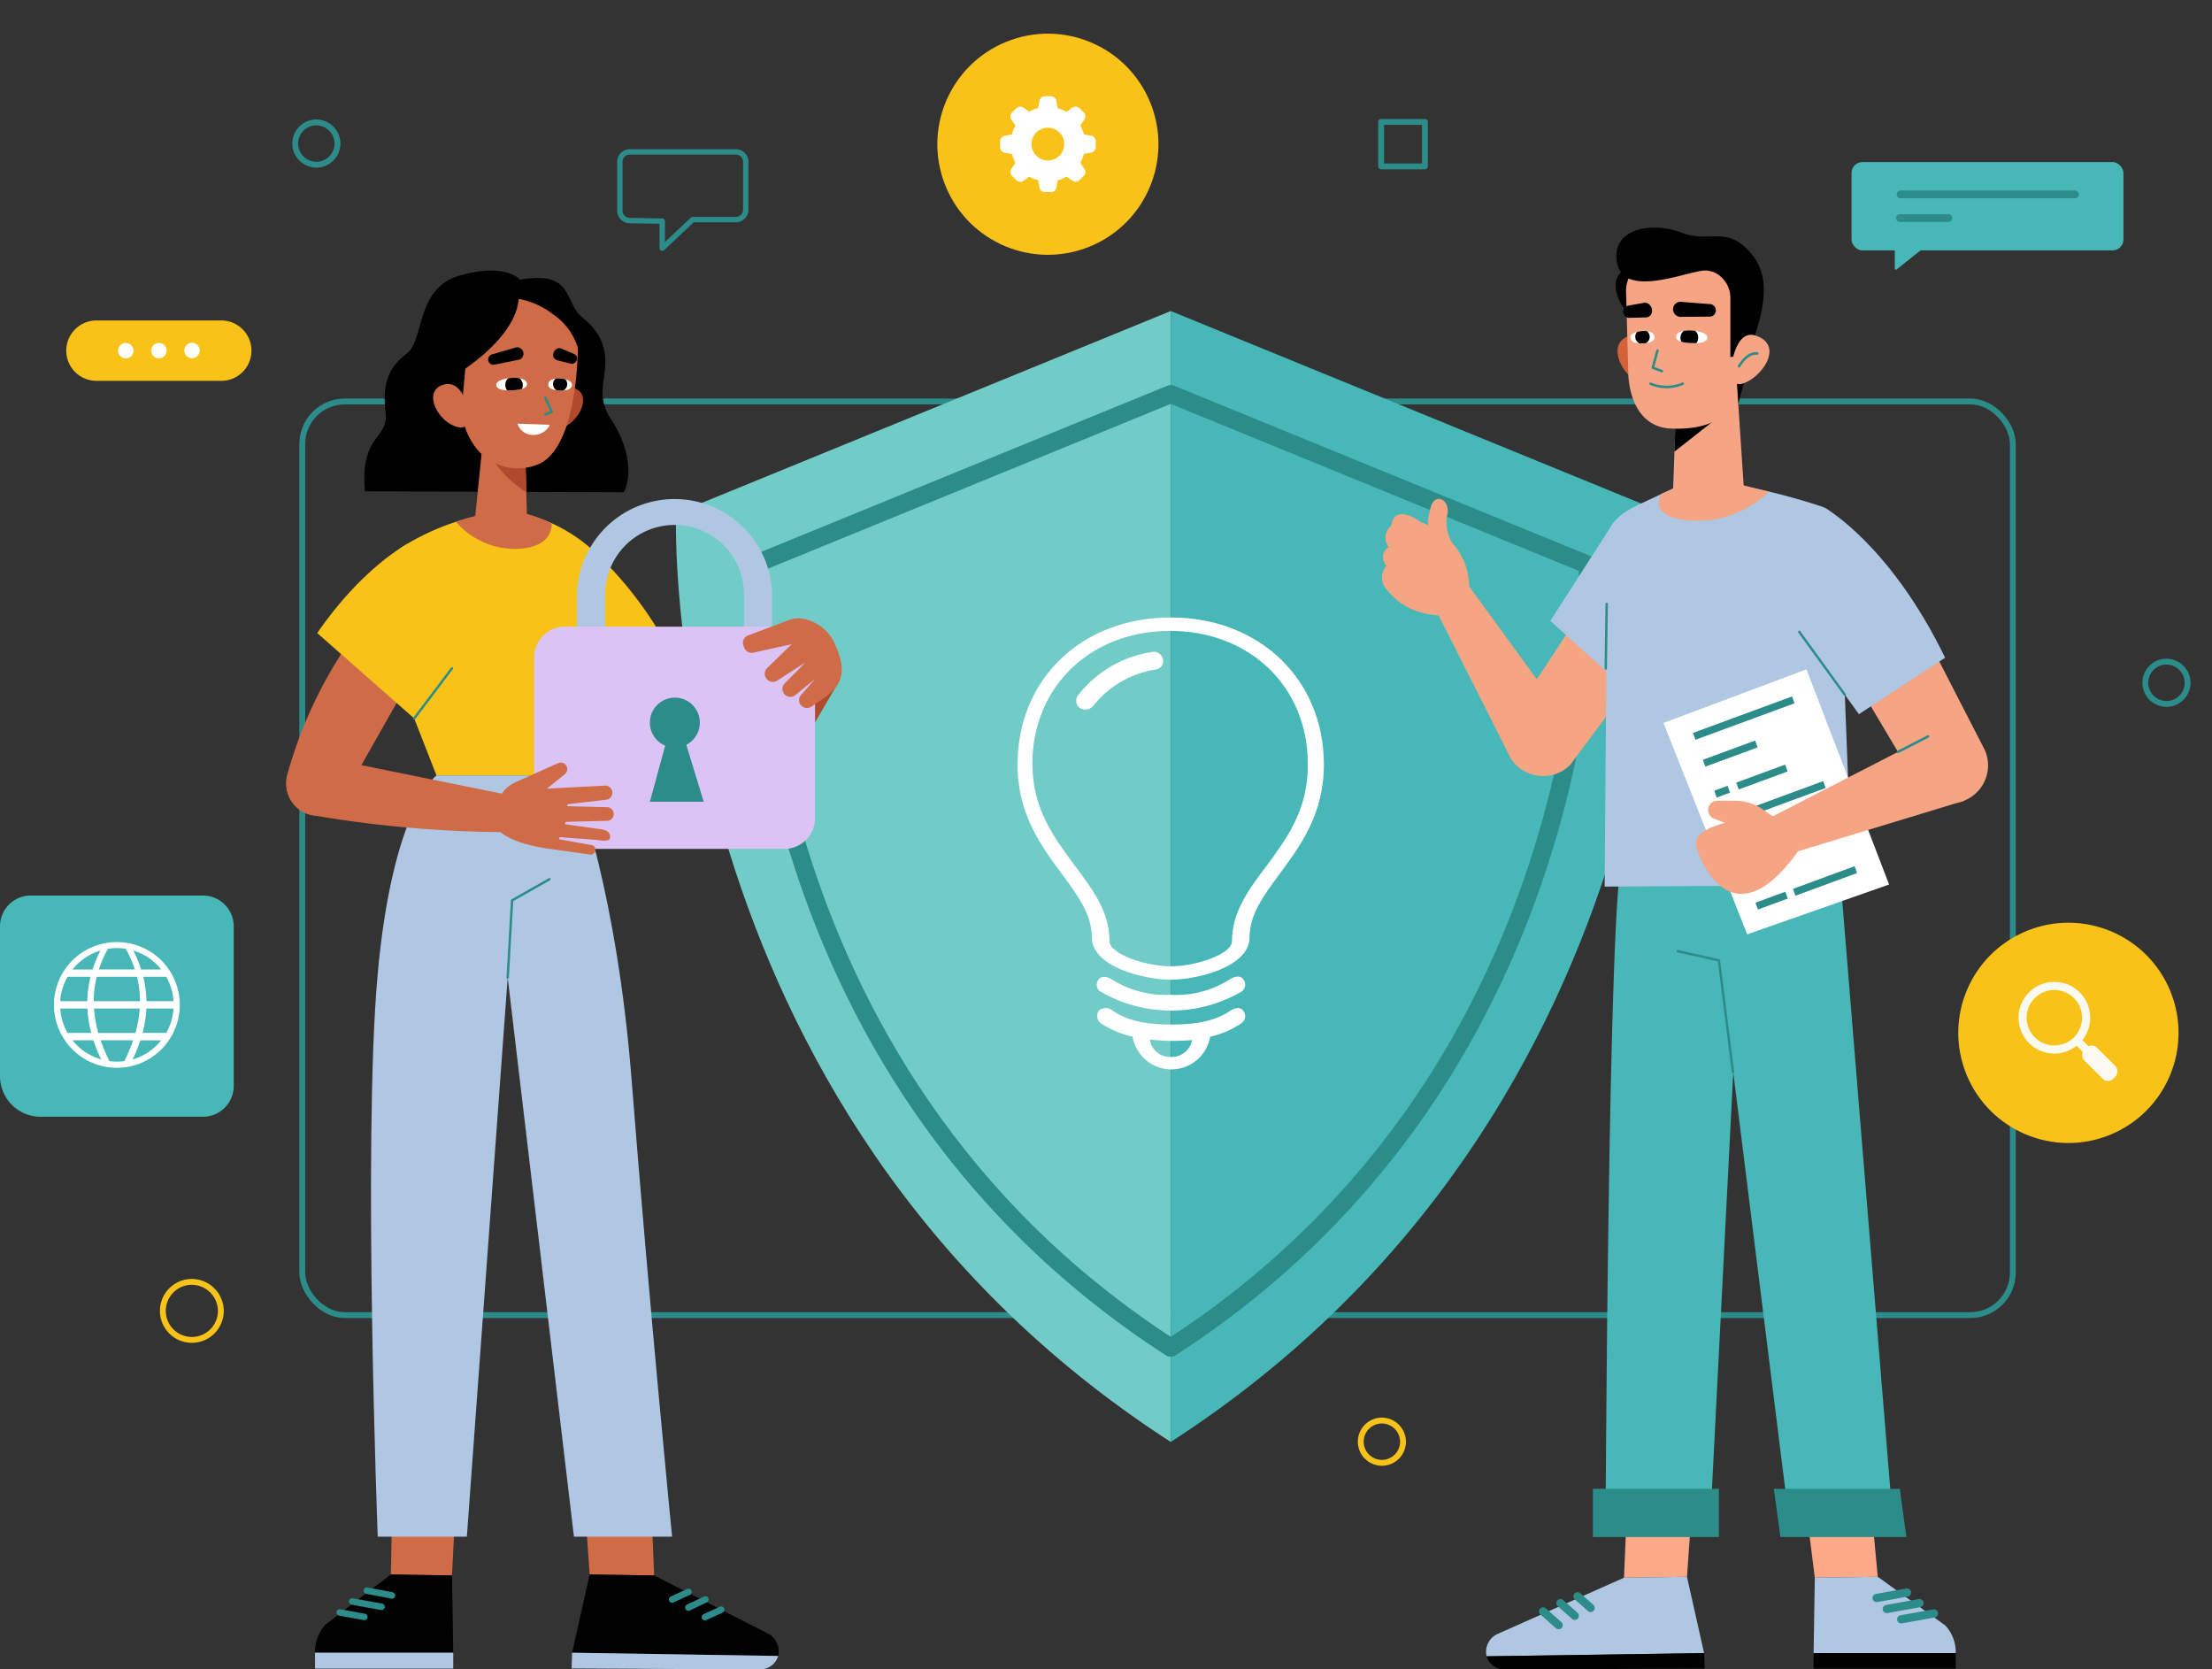 <svg xmlns="http://www.w3.org/2000/svg" xmlns:xlink="http://www.w3.org/1999/xlink" width="287.8" height="217.172" viewBox="0 0 287.8 217.172">
  <rect x="0" y="0" width="287.8" height="217.172" fill="#333333" stroke="none"/>
  <defs>
    <clipPath id="clip-path">
      <path id="Path_6259" data-name="Path 6259" d="M349.449,193.787s-1.86-.139-1.977.768,2.086.874,2.086.874,1.908.173,1.984-.678S349.449,193.787,349.449,193.787Z" transform="translate(-347.468 -193.779)" fill="#fff"/>
    </clipPath>
    <clipPath id="clip-path-2">
      <path id="Path_6262" data-name="Path 6262" d="M341.393,193.882s1.436-.111,1.537.754-1.593.854-1.593.854-1.482.1-1.55-.716S341.393,193.882,341.393,193.882Z" transform="translate(-339.784 -193.877)" fill="#fff"/>
    </clipPath>
    <clipPath id="clip-path-3">
      <path id="Path_6318" data-name="Path 6318" d="M151.169,201.754s1.83-.138,1.945.755-2.052.86-2.052.86-1.878.17-1.952-.667S151.169,201.754,151.169,201.754Z" transform="translate(-149.108 -201.746)" fill="#fff"/>
    </clipPath>
    <clipPath id="clip-path-4">
      <path id="Path_6321" data-name="Path 6321" d="M159.362,201.847s-1.413-.109-1.512.742,1.568.84,1.568.84,1.458.1,1.525-.7S159.362,201.847,159.362,201.847Z" transform="translate(-157.846 -201.842)" fill="#fff"/>
    </clipPath>
  </defs>
  <g id="Group_2428" data-name="Group 2428" transform="translate(-65.682 -138.242)">
    <g id="Group_2329" data-name="Group 2329" transform="translate(86.87 154.101)">
      <rect id="Rectangle_890" data-name="Rectangle 890" width="222.559" height="118.856" rx="5.534" transform="translate(18.14 36.364)" fill="none" stroke="#2c8c89" stroke-linecap="round" stroke-linejoin="round" stroke-width="0.763"/>
      <g id="Group_2328" data-name="Group 2328" transform="translate(0 0)">
        <path id="Path_6222" data-name="Path 6222" d="M171.173,163.778h13.818a1.29,1.29,0,0,1,1.281,1.3v6.209a1.29,1.29,0,0,1-1.281,1.3H179.36l-3.953,3.719v-3.527l-4.26-.07a1.29,1.29,0,0,1-1.255-1.3v-6.331A1.291,1.291,0,0,1,171.173,163.778Z" transform="translate(-110.431 -159.875)" fill="none" stroke="#2c8c89" stroke-linecap="round" stroke-linejoin="round" stroke-width="0.699"/>
        <path id="Path_6223" data-name="Path 6223" d="M100.606,357.54a3.773,3.773,0,1,1-3.773-3.825A3.8,3.8,0,0,1,100.606,357.54Z" transform="translate(-93.06 -202.818)" fill="none" stroke="#f8c218" stroke-linecap="round" stroke-linejoin="round" stroke-width="0.763"/>
        <path id="Path_6224" data-name="Path 6224" d="M431.854,252.246a2.749,2.749,0,1,1-2.748-2.788A2.768,2.768,0,0,1,431.854,252.246Z" transform="translate(-168.416 -179.246)" fill="none" stroke="#2c8c89" stroke-linecap="round" stroke-linejoin="round" stroke-width="0.763"/>
        <path id="Path_6225" data-name="Path 6225" d="M299.951,379.812a2.749,2.749,0,1,1-2.749-2.787A2.769,2.769,0,0,1,299.951,379.812Z" transform="translate(-138.594 -208.088)" fill="none" stroke="#f8c218" stroke-linecap="round" stroke-linejoin="round" stroke-width="0.763"/>
        <path id="Path_6226" data-name="Path 6226" d="M120.812,161.607a2.749,2.749,0,1,1-2.748-2.787A2.768,2.768,0,0,1,120.812,161.607Z" transform="translate(-98.092 -158.754)" fill="none" stroke="#2c8c89" stroke-linecap="round" stroke-linejoin="round" stroke-width="0.763"/>
        <rect id="Rectangle_891" data-name="Rectangle 891" width="5.706" height="5.787" transform="translate(158.504)" fill="none" stroke="#2c8c89" stroke-linecap="round" stroke-linejoin="round" stroke-width="0.763"/>
      </g>
    </g>
    <g id="Group_2332" data-name="Group 2332" transform="translate(153.619 178.702)">
      <path id="Path_6227" data-name="Path 6227" d="M243.7,190.522l-64.367,26.331S176.4,294.177,243.7,337.645Z" transform="translate(-179.31 -190.522)" fill="#71ccc7"/>
      <path id="Path_6228" data-name="Path 6228" d="M262.505,190.522l64.367,26.331s2.925,77.323-64.367,120.791Z" transform="translate(-198.12 -190.522)" fill="#47b7b7"/>
      <path id="Path_6229" data-name="Path 6229" d="M300.916,226.69l-54.271-22.2-54.271,22.2s-2.466,65.195,54.271,101.845C303.383,291.885,300.916,226.69,300.916,226.69Z" transform="translate(-182.26 -193.68)" fill="none" stroke="#2c8c89" stroke-linecap="round" stroke-linejoin="round" stroke-width="2.356"/>
      <g id="Group_2331" data-name="Group 2331" transform="translate(44.454 39.865)">
        <g id="Group_2330" data-name="Group 2330">
          <path id="Path_6230" data-name="Path 6230" d="M256.682,242.033c-11.605,0-19.931,8.037-19.931,19.148,0,6.461,3.112,10.637,5.8,14.262,2.1,2.836,3.869,5.28,3.869,8.195,0,3.861,6.812,5.516,10.26,5.516s10.26-1.655,10.26-5.516c0-2.994,1.85-5.437,3.869-8.195,2.691-3.625,5.8-7.8,5.8-14.262C276.613,250.149,268.288,242.033,256.682,242.033Zm12.466,32.319c-2.337,3.082-4.5,6-4.5,9.813,0,1.622-4.587,3.244-7.963,3.244s-7.963-1.622-7.963-3.244c0-3.811-2.164-6.731-4.5-9.813-2.682-3.65-5.539-7.38-5.539-13.3,0-9.975,7.53-17.274,17.916-17.274s17.917,7.3,17.917,17.274C274.6,266.972,271.831,270.7,269.148,274.352Z" transform="translate(-236.751 -242.033)" fill="#fff"/>
          <path id="Path_6231" data-name="Path 6231" d="M250.608,304.379a18.264,18.264,0,0,0,18.249,0,1.105,1.105,0,0,0,.252-1.655c-.42-.552-1.219-.316-1.808.078a13.025,13.025,0,0,1-7.569,1.97,13.309,13.309,0,0,1-7.652-1.97c-.589-.394-1.3-.551-1.724-.078A1.052,1.052,0,0,0,250.608,304.379Z" transform="translate(-239.759 -255.681)" fill="#fff"/>
          <path id="Path_6232" data-name="Path 6232" d="M267.373,308.1c-2.271,1.5-5.129,1.734-7.569,1.734-3.531,0-5.8-.552-7.652-1.812a1.374,1.374,0,0,0-1.778,0,1.171,1.171,0,0,0,.252,1.655,12.4,12.4,0,0,0,4.121,1.734,5.119,5.119,0,0,0,10.092,0,11.325,11.325,0,0,0,4.036-1.734,1.105,1.105,0,0,0,.252-1.655C268.706,307.466,267.878,307.7,267.373,308.1Zm-7.665,5.945a2.641,2.641,0,0,1-2.722-2.262c.757.079,1.965.178,2.722.178s1.949-.03,2.79-.108A2.709,2.709,0,0,1,259.708,314.042Z" transform="translate(-239.777 -256.878)" fill="#fff"/>
          <path id="Path_6233" data-name="Path 6233" d="M256.475,247.833a14.992,14.992,0,0,0-9.587,5.6,1.16,1.16,0,0,0,.168,1.655,1.422,1.422,0,0,0,.757.236,1.345,1.345,0,0,0,1.009-.473,12.875,12.875,0,0,1,8.073-4.728,1.122,1.122,0,0,0,1.009-1.34A1.2,1.2,0,0,0,256.475,247.833Z" transform="translate(-238.982 -243.342)" fill="#fff"/>
        </g>
      </g>
    </g>
    <g id="Group_2335" data-name="Group 2335" transform="translate(74.303 179.93)">
      <g id="Group_2333" data-name="Group 2333" transform="translate(0)">
        <path id="Path_6234" data-name="Path 6234" d="M96.991,199.962H80.747a3.926,3.926,0,0,1-3.926-3.926h0a3.926,3.926,0,0,1,3.926-3.927H96.991a3.926,3.926,0,0,1,3.926,3.927h0A3.926,3.926,0,0,1,96.991,199.962Z" transform="translate(-76.821 -192.109)" fill="#f8c218"/>
      </g>
      <g id="Group_2334" data-name="Group 2334" transform="translate(6.735 2.908)">
        <path id="Path_6235" data-name="Path 6235" d="M87.532,196.9a1,1,0,1,1-1.008-1A1,1,0,0,1,87.532,196.9Z" transform="translate(-85.523 -195.875)" fill="#fff"/>
        <path id="Path_6236" data-name="Path 6236" d="M93.1,196.886a1,1,0,1,1-1.008-1A1,1,0,0,1,93.1,196.886Z" transform="translate(-86.782 -195.871)" fill="#fff"/>
        <path id="Path_6237" data-name="Path 6237" d="M98.668,196.868a1,1,0,1,1-1.008-1A1,1,0,0,1,98.668,196.868Z" transform="translate(-88.041 -195.867)" fill="#fff"/>
      </g>
    </g>
    <g id="Group_2338" data-name="Group 2338" transform="translate(306.582 159.326)">
      <g id="Group_2337" data-name="Group 2337">
        <rect id="Rectangle_892" data-name="Rectangle 892" width="35.376" height="11.49" rx="1.413" transform="translate(35.376 11.49) rotate(180)" fill="#47b7b7"/>
        <g id="Group_2336" data-name="Group 2336" transform="translate(6.303 4.204)">
          <line id="Line_45" data-name="Line 45" x1="22.691" transform="translate(0.078)" fill="none" stroke="#2c8c89" stroke-linecap="round" stroke-linejoin="round" stroke-width="1.009"/>
          <line id="Line_46" data-name="Line 46" x1="6.309" transform="translate(0 3.081)" fill="none" stroke="#2c8c89" stroke-linecap="round" stroke-linejoin="round" stroke-width="1.009"/>
        </g>
      </g>
      <path id="Path_6238" data-name="Path 6238" d="M384.236,178.2v4.018a.141.141,0,0,0,.229.111l5.192-4.129Z" transform="translate(-378.605 -168.36)" fill="#47b7b7"/>
    </g>
    <g id="Group_2346" data-name="Group 2346" transform="translate(65.682 254.74)">
      <g id="Group_2344" data-name="Group 2344">
        <g id="Group_2343" data-name="Group 2343">
          <g id="Group_2342" data-name="Group 2342">
            <g id="Group_2341" data-name="Group 2341">
              <g id="Group_2340" data-name="Group 2340">
                <g id="Group_2339" data-name="Group 2339">
                  <path id="Rectangle_893" data-name="Rectangle 893" d="M4,0H26.41a4,4,0,0,1,4,4V24.777a4,4,0,0,1-4,4H5.279A5.279,5.279,0,0,1,0,23.5V4A4,4,0,0,1,4,0Z" fill="#47b7b7"/>
                </g>
              </g>
            </g>
          </g>
        </g>
      </g>
      <g id="Group_2345" data-name="Group 2345" transform="translate(7.033 6.053)">
        <path id="Path_6239" data-name="Path 6239" d="M77.154,298.98a8.186,8.186,0,1,0,11.577,0A8.218,8.218,0,0,0,77.154,298.98Zm11.558,1.179H86.1a16.585,16.585,0,0,0-1.015-2.459A7.394,7.394,0,0,1,88.713,300.159Zm-8.775,4.131a13.211,13.211,0,0,1,.388-3.174h5.236a13.25,13.25,0,0,1,.388,3.174Zm5.979.957a15.6,15.6,0,0,1-.562,3.174H80.532a15.552,15.552,0,0,1-.563-3.174Zm-2.973-7.864a7.5,7.5,0,0,1,1.156.09,15.066,15.066,0,0,1,1.187,2.685H80.6a15.006,15.006,0,0,1,1.186-2.685A7.5,7.5,0,0,1,82.943,297.384ZM80.8,297.7a16.58,16.58,0,0,0-1.014,2.459H77.174A7.4,7.4,0,0,1,80.8,297.7Zm-4.274,3.416h2.988a14.268,14.268,0,0,0-.419,3.174H75.573A7.348,7.348,0,0,1,76.523,301.116Zm0,7.3a7.334,7.334,0,0,1-.95-3.174h3.534a15.4,15.4,0,0,0,.5,3.174Zm.651.957h2.714a19.846,19.846,0,0,0,1.009,2.488A7.389,7.389,0,0,1,77.174,309.379Zm5.769,2.775a7.388,7.388,0,0,1-.967-.063,22.049,22.049,0,0,1-1.145-2.713h4.225a22.162,22.162,0,0,1-1.145,2.713A7.389,7.389,0,0,1,82.943,312.154Zm2.045-.287A19.73,19.73,0,0,0,86,309.379h2.715A7.394,7.394,0,0,1,84.989,311.867Zm4.374-3.445H86.28a15.347,15.347,0,0,0,.5-3.174h3.534A7.338,7.338,0,0,1,89.363,308.421Zm.95-4.131H86.793a14.224,14.224,0,0,0-.419-3.174h2.988A7.338,7.338,0,0,1,90.312,304.29Z" transform="translate(-74.77 -296.596)" fill="#fff"/>
      </g>
    </g>
    <g id="Group_2347" data-name="Group 2347" transform="translate(316.117 253.921)">
      <circle id="Ellipse_185" data-name="Ellipse 185" cx="14.327" cy="14.327" r="14.327" transform="translate(0 10.843) rotate(-22.235)" fill="#f8c218"/>
    </g>
    <g id="Group_2348" data-name="Group 2348" transform="translate(328.311 265.975)">
      <path id="Path_6240" data-name="Path 6240" d="M409.7,312.614a4.662,4.662,0,1,1,4.661-4.662A4.667,4.667,0,0,1,409.7,312.614Zm0-8.267a3.605,3.605,0,1,0,3.6,3.6A3.61,3.61,0,0,0,409.7,304.347Z" transform="translate(-405.037 -303.291)" fill="#fafaf0"/>
      <rect id="Rectangle_894" data-name="Rectangle 894" width="1.056" height="1.946" transform="translate(7.206 7.963) rotate(-44.998)" fill="#fafaf0"/>
      <rect id="Rectangle_895" data-name="Rectangle 895" width="5.331" height="2.336" rx="0.956" transform="translate(11.631 13.293) rotate(-135)" fill="#fafaf0"/>
    </g>
    <g id="Group_2350" data-name="Group 2350" transform="translate(183.27 138.242)">
      <g id="Group_2349" data-name="Group 2349">
        <circle id="Ellipse_186" data-name="Ellipse 186" cx="14.38" cy="14.38" r="14.38" transform="matrix(0.926, -0.378, 0.378, 0.926, 0, 10.883)" fill="#f8c218"/>
      </g>
      <path id="Path_6241" data-name="Path 6241" d="M245.66,159.549l-.933-.163a4.856,4.856,0,0,0-.481-1.162l.543-.775a.716.716,0,0,0-.08-.918l-.558-.558a.716.716,0,0,0-.918-.066l-.775.543a4.851,4.851,0,0,0-1.161-.481l-.161-.953a.715.715,0,0,0-.692-.594h-.8a.716.716,0,0,0-.707.594l-.163.929a4.822,4.822,0,0,0-1.161.481l-.772-.52a.715.715,0,0,0-.917.081l-.559.558a.715.715,0,0,0-.08.918l.543.775a4.827,4.827,0,0,0-.481,1.162l-.929.163a.715.715,0,0,0-.594.707v.79a.716.716,0,0,0,.594.707l.929.163a4.822,4.822,0,0,0,.481,1.161l-.543.775a.714.714,0,0,0,.08.917l.559.559a.714.714,0,0,0,.917.08l.775-.543a4.821,4.821,0,0,0,1.161.481l.163.929a.715.715,0,0,0,.707.594h.8a.716.716,0,0,0,.707-.594l.163-.929a4.821,4.821,0,0,0,1.161-.481l.757.532a.715.715,0,0,0,.918-.08l.558-.558a.716.716,0,0,0,.08-.918l-.543-.781a4.851,4.851,0,0,0,.481-1.161l.933-.163a.717.717,0,0,0,.594-.707v-.79A.716.716,0,0,0,245.66,159.549Zm-5.624,3.23a2.132,2.132,0,1,1,2.132-2.132v.012A2.133,2.133,0,0,1,240.036,162.779Z" transform="translate(-221.285 -141.9)" fill="#fff"/>
    </g>
    <g id="Group_2427" data-name="Group 2427" transform="translate(74.46 167.849)">
      <g id="Group_2392" data-name="Group 2392" transform="translate(171.018)">
        <g id="Group_2360" data-name="Group 2360" transform="translate(13.555 80.842)">
          <g id="Group_2356" data-name="Group 2356" transform="translate(0 0)">
            <g id="Group_2354" data-name="Group 2354" transform="translate(0 83.225)">
              <path id="Path_6242" data-name="Path 6242" d="M346.907,399.943l.8-11.446-8.534.376-.462,11.188Z" transform="translate(-320.764 -388.497)" fill="#fda887"/>
              <g id="Group_2353" data-name="Group 2353" transform="translate(0 11.446)">
                <g id="Group_2351" data-name="Group 2351">
                  <path id="Path_6243" data-name="Path 6243" d="M333.471,403.405l-16.541,7.356a2.555,2.555,0,0,0-1.343,2.867h0l28.3-.412-2.23-9.929Z" transform="translate(-315.52 -403.287)" fill="#afc7e2"/>
                  <path id="Path_6244" data-name="Path 6244" d="M343.912,416.117l.063,2-26.057.128a2.408,2.408,0,0,1-2.311-1.711h0Z" transform="translate(-315.54 -406.188)"/>
                </g>
                <g id="Group_2352" data-name="Group 2352" transform="translate(7.417 2.532)">
                  <line id="Line_47" data-name="Line 47" x2="1.717" y2="1.522" transform="translate(4.474)" fill="none" stroke="#2c8c89" stroke-linecap="round" stroke-linejoin="round" stroke-width="1.069"/>
                  <line id="Line_48" data-name="Line 48" x2="1.863" y2="1.651" transform="translate(2.257 0.891)" fill="none" stroke="#2c8c89" stroke-linecap="round" stroke-linejoin="round" stroke-width="1.069"/>
                  <line id="Line_49" data-name="Line 49" x2="2.021" y2="1.791" transform="translate(0 1.97)" fill="none" stroke="#2c8c89" stroke-linecap="round" stroke-linejoin="round" stroke-width="1.069"/>
                </g>
              </g>
            </g>
            <g id="Group_2355" data-name="Group 2355" transform="translate(13.902)">
              <path id="Path_6245" data-name="Path 6245" d="M337.841,282.24c-1.893,2.661-2.241,87.8-2.241,87.8h13.55l4.554-89.086Z" transform="translate(-333.962 -280.958)" fill="#47b7b7"/>
              <rect id="Rectangle_896" data-name="Rectangle 896" width="16.39" height="6.274" transform="translate(0 83.225)" fill="#2c8c89"/>
            </g>
          </g>
          <g id="Group_2359" data-name="Group 2359" transform="translate(24.947)">
            <g id="Group_2357" data-name="Group 2357" transform="translate(16.394 83.037)">
              <path id="Path_6246" data-name="Path 6246" d="M378.56,399.888l-1.087-11.634-8.534.376,1.43,11.377Z" transform="translate(-368.939 -388.254)" fill="#fda887"/>
              <path id="Path_6247" data-name="Path 6247" d="M378.932,403.287l8.791,6.335a5.094,5.094,0,0,1,1.355,3.594H370.584l.157-9.811Z" transform="translate(-369.311 -391.653)" fill="#afc7e2"/>
              <rect id="Rectangle_897" data-name="Rectangle 897" width="18.494" height="2.015" transform="translate(1.273 21.564)"/>
              <line id="Line_50" data-name="Line 50" y1="0.71" x2="3.961" transform="translate(9.466 13.683)" fill="none" stroke="#2c8c89" stroke-linecap="round" stroke-linejoin="round" stroke-width="1.069"/>
              <line id="Line_51" data-name="Line 51" y1="0.764" x2="4.258" transform="translate(10.792 15.061)" fill="none" stroke="#2c8c89" stroke-linecap="round" stroke-linejoin="round" stroke-width="1.069"/>
              <line id="Line_52" data-name="Line 52" y1="0.765" x2="4.265" transform="translate(12.668 16.402)" fill="none" stroke="#2c8c89" stroke-linecap="round" stroke-linejoin="round" stroke-width="1.069"/>
            </g>
            <g id="Group_2358" data-name="Group 2358">
              <path id="Path_6248" data-name="Path 6248" d="M354.074,291.4l9.471,75.922h13.536l-7.052-86.362-15.5.252Z" transform="translate(-349.184 -280.958)" fill="#47b7b7"/>
              <path id="Path_6249" data-name="Path 6249" d="M381.143,394.771h-16.39L363.9,388.5h16.39Z" transform="translate(-351.406 -305.272)" fill="#2c8c89"/>
              <path id="Path_6250" data-name="Path 6250" d="M354.93,313.842,353.1,299.33l-5.345-1.2" transform="translate(-347.755 -284.841)" fill="none" stroke="#2c8c89" stroke-linecap="round" stroke-linejoin="round" stroke-width="0.31"/>
            </g>
          </g>
        </g>
        <g id="Group_2368" data-name="Group 2368" transform="translate(30.407)">
          <path id="Path_6251" data-name="Path 6251" d="M358.807,201.061l-1.162,4.446-.236-4.872Z" transform="translate(-341.843 -181.956)"/>
          <path id="Path_6252" data-name="Path 6252" d="M340.267,182.509s-3.753.645-2.823,3.868,3.025,3.475,3.025,3.475Z" transform="translate(-337.296 -177.857)"/>
          <path id="Path_6253" data-name="Path 6253" d="M342.3,199.863a8.963,8.963,0,0,0-.619-3.08c-.542-1.356-1.077-2.583-2.607-2.072-3.071,1.027-.693,5.595,1.8,6.149a1.121,1.121,0,0,0,1.428-1Z" transform="translate(-337.369 -180.589)" fill="#d3623a"/>
          <path id="Path_6254" data-name="Path 6254" d="M355.154,200.631l1.06,16.073-9.287.064.473-13.081Z" transform="translate(-339.473 -181.955)" fill="#f5a484"/>
          <path id="Path_6255" data-name="Path 6255" d="M347.195,212.6l6.055-4.761-5.892-.568Z" transform="translate(-339.534 -183.455)"/>
          <path id="Path_6256" data-name="Path 6256" d="M339.051,185.775l.3,10.977s.038,6.776,5.534,7.023c6.336.285,8.871-2.7,8.47-5.978l-.351-12.35a4.208,4.208,0,0,0-4.514-3.931l-5.148.142A4.217,4.217,0,0,0,339.051,185.775Z" transform="translate(-337.692 -177.633)" fill="#f5a484"/>
          <g id="Group_2365" data-name="Group 2365" transform="translate(0.977 9.648)">
            <g id="Group_2362" data-name="Group 2362" transform="translate(6.895 3.726)">
              <path id="Path_6257" data-name="Path 6257" d="M349.449,193.787s-1.86-.139-1.977.768,2.086.874,2.086.874,1.908.173,1.984-.678S349.449,193.787,349.449,193.787Z" transform="translate(-347.468 -193.779)" fill="#fff"/>
              <g id="Group_2361" data-name="Group 2361" clip-path="url(#clip-path)">
                <path id="Path_6258" data-name="Path 6258" d="M350.51,194.606a1.155,1.155,0,1,1-1.076-1.077A1.082,1.082,0,0,1,350.51,194.606Z" transform="translate(-347.639 -193.722)" fill="#010101"/>
              </g>
            </g>
            <g id="Group_2364" data-name="Group 2364" transform="translate(0.948 3.801)">
              <path id="Path_6260" data-name="Path 6260" d="M341.393,193.882s1.436-.111,1.537.754-1.593.854-1.593.854-1.482.1-1.55-.716S341.393,193.882,341.393,193.882Z" transform="translate(-339.784 -193.877)" fill="#fff"/>
              <g id="Group_2363" data-name="Group 2363" clip-path="url(#clip-path-2)">
                <path id="Path_6261" data-name="Path 6261" d="M340.606,194.659a.94.94,0,1,0,.875-1.017A.948.948,0,0,0,340.606,194.659Z" transform="translate(-339.97 -193.823)" fill="#010101"/>
              </g>
            </g>
            <path id="Path_6263" data-name="Path 6263" d="M351.789,190.9l-3.743.025a.985.985,0,0,1-1.09-.967h0a.984.984,0,0,1,.926-.993l3.771.3a.819.819,0,0,1,.865.748h0A.819.819,0,0,1,351.789,190.9Z" transform="translate(-340.457 -188.965)"/>
            <path id="Path_6264" data-name="Path 6264" d="M339.26,191.1l2.144-.06a.829.829,0,0,0,.915-.929h0a1.09,1.09,0,0,0-.518-.878.812.812,0,0,0-.553-.087l-1.961.348c-.426.113-.72.283-.727.718h0A.873.873,0,0,0,339.26,191.1Z" transform="translate(-338.559 -189.003)"/>
            <path id="Path_6265" data-name="Path 6265" d="M344.164,197.177l-.612,2.218,1.176.458" transform="translate(-339.688 -190.822)" fill="none" stroke="#2c8c89" stroke-linecap="round" stroke-linejoin="round" stroke-width="0.324"/>
            <path id="Path_6266" data-name="Path 6266" d="M343.16,202.732a5.307,5.307,0,0,0,4.2,0" transform="translate(-339.599 -192.078)" fill="none" stroke="#2c8c89" stroke-linecap="round" stroke-linejoin="round" stroke-width="0.324"/>
          </g>
          <path id="Path_6267" data-name="Path 6267" d="M352.256,193.334l0-7.617a3.662,3.662,0,0,0-1.7-3.179,2.979,2.979,0,0,0-1.648-.456c-2.179.06-10.482,3.708-11.38-.95s4.71-5.389,8.252-4.012,5.573-.616,8.34,1.881c3.084,2.782,3.411,6.516.387,14.036Z" transform="translate(-337.325 -176.498)"/>
          <g id="Group_2367" data-name="Group 2367" transform="translate(14.997 13.95)">
            <g id="Group_2366" data-name="Group 2366">
              <path id="Path_6268" data-name="Path 6268" d="M356.678,199.964a8.936,8.936,0,0,1,.449-3.11c.467-1.384,1.259-2.728,2.789-2.22,3.8,1.262.7,5.557-1.758,6.247a1.12,1.12,0,0,1-1.48-.917Z" transform="translate(-356.674 -194.524)" fill="#f5a484"/>
            </g>
            <path id="Path_6269" data-name="Path 6269" d="M358.042,199.33s1.033-1.876,2.377-1.664" transform="translate(-356.983 -195.231)" fill="none" stroke="#2c8c89" stroke-linecap="round" stroke-linejoin="round" stroke-width="0.324"/>
          </g>
        </g>
        <g id="Group_2391" data-name="Group 2391" transform="translate(0 32.424)">
          <g id="Group_2377" data-name="Group 2377" transform="translate(0 2.865)">
            <g id="Group_2371" data-name="Group 2371" transform="translate(16.047 3.131)">
              <g id="Group_2370" data-name="Group 2370">
                <path id="Path_6270" data-name="Path 6270" d="M333.526,230.864,320,251.471a4.944,4.944,0,0,0-.234,6.313h0a4.946,4.946,0,0,0,7.443.453l14.6-19.6a5.682,5.682,0,0,0,.155-7.8h0A5.68,5.68,0,0,0,333.526,230.864Z" transform="translate(-318.74 -226.781)" fill="#f5a484"/>
                <g id="Group_2369" data-name="Group 2369" transform="translate(5.867)">
                  <path id="Path_6271" data-name="Path 6271" d="M350.5,229.811l-12.64,19.5-11.541-10.433,8.183-12.735Z" transform="translate(-326.321 -226.141)" fill="#afc7e2"/>
                </g>
              </g>
            </g>
            <g id="Group_2376" data-name="Group 2376">
              <g id="Group_2374" data-name="Group 2374" transform="translate(6.906 10.577)">
                <g id="Group_2373" data-name="Group 2373">
                  <g id="Group_2372" data-name="Group 2372">
                    <path id="Path_6272" data-name="Path 6272" d="M324.123,254.067l-13.332-18.3-3.863,3.644,9.706,19.235a4.4,4.4,0,0,0,6.085,1.855h0A4.4,4.4,0,0,0,324.123,254.067Z" transform="translate(-306.928 -235.764)" fill="#f5a484"/>
                  </g>
                </g>
              </g>
              <g id="Group_2375" data-name="Group 2375">
                <path id="Path_6273" data-name="Path 6273" d="M309.269,235.276s1.329-6.509-6.239-9.617c0,0-3.42-2.544-3.816.525a1.959,1.959,0,0,0-.315,2.758s-1.464.794-.329,2.481a2.309,2.309,0,0,0,.061,3.076c1.371,1.622,3.491,3.513,8.406,3.387Z" transform="translate(-298.005 -222.678)" fill="#f5a484"/>
                <path id="Path_6274" data-name="Path 6274" d="M305.814,226.527a8.044,8.044,0,0,1,.426-3.729c.708-1.457,2.343-.443,2.058,1.212a5.124,5.124,0,0,0,1.353,4.774l-1.915,1.272Z" transform="translate(-299.758 -222.096)" fill="#f5a484"/>
              </g>
            </g>
          </g>
          <g id="Group_2379" data-name="Group 2379" transform="translate(28.972)">
            <g id="Group_2378" data-name="Group 2378" transform="translate(0 0.678)">
              <path id="Path_6275" data-name="Path 6275" d="M353.2,219.728a85.425,85.425,0,0,1,10.448,2.709c2.527.855,2.68,4.236,2.381,6.886l1.62,42.387-32.2.187.323-41.755c-.263-3.693-.556-5.788,4.335-8.042,3.767-1.736,5.448-2.709,7.538-2.83Z" transform="translate(-335.441 -219.271)" fill="#afc7e2"/>
            </g>
            <path id="Path_6276" data-name="Path 6276" d="M344.871,220.629l4.7-2.234,5.218.916,4.094,1.023A13.47,13.47,0,0,1,348.9,224.1C342.783,223.736,344.871,220.629,344.871,220.629Z" transform="translate(-337.495 -218.395)" fill="#f5a484"/>
            <line id="Line_53" data-name="Line 53" y1="8.408" x2="0.124" transform="translate(0.153 16.52)" fill="none" stroke="#2c8c89" stroke-linecap="round" stroke-linejoin="round" stroke-width="0.31"/>
          </g>
          <g id="Group_2390" data-name="Group 2390" transform="translate(36.636 4.097)">
            <g id="Group_2382" data-name="Group 2382" transform="translate(17.008)">
              <g id="Group_2381" data-name="Group 2381">
                <path id="Path_6277" data-name="Path 6277" d="M371.971,241.027l12.115,20.352a4.944,4.944,0,0,0,5.767,2.577h0a4.945,4.945,0,0,0,3.2-6.735l-10.779-20.97a5.681,5.681,0,0,0-7.181-3.062h0A5.681,5.681,0,0,0,371.971,241.027Z" transform="translate(-368.24 -225.757)" fill="#f5a484"/>
                <g id="Group_2380" data-name="Group 2380">
                  <path id="Path_6278" data-name="Path 6278" d="M371.41,223.689s8.413,4.748,15.548,19.434l-11.215,7.344-8.422-11.621Z" transform="translate(-367.321 -223.689)" fill="#afc7e2"/>
                </g>
              </g>
              <line id="Line_54" data-name="Line 54" x1="5.927" y1="8.178" transform="translate(0.657 16.064)" fill="none" stroke="#2c8c89" stroke-linecap="round" stroke-linejoin="round" stroke-width="0.31"/>
            </g>
            <g id="Group_2384" data-name="Group 2384" transform="translate(0 20.949)">
              <path id="Path_6279" data-name="Path 6279" d="M363.942,250.758,374.7,278.744l-18.461,6.486-10.891-27.5Z" transform="translate(-345.344 -250.758)" fill="#fff"/>
              <g id="Group_2383" data-name="Group 2383" transform="translate(3.997 3.967)">
                <line id="Line_55" data-name="Line 55" y1="4.746" x2="12.894" fill="none" stroke="#2c8c89" stroke-miterlimit="10" stroke-width="0.948"/>
                <line id="Line_56" data-name="Line 56" y1="2.506" x2="6.809" transform="translate(1.287 5.736)" fill="none" stroke="#2c8c89" stroke-miterlimit="10" stroke-width="0.948"/>
                <line id="Line_57" data-name="Line 57" y1="2.342" x2="6.363" transform="translate(5.627 8.868)" fill="none" stroke="#2c8c89" stroke-miterlimit="10" stroke-width="0.948"/>
                <line id="Line_58" data-name="Line 58" y1="4.746" x2="12.894" transform="translate(4.054 11.013)" fill="none" stroke="#2c8c89" stroke-miterlimit="10" stroke-width="0.948"/>
                <line id="Line_59" data-name="Line 59" y1="1.428" x2="3.879" transform="translate(8.135 25.4)" fill="none" stroke="#2c8c89" stroke-miterlimit="10" stroke-width="0.948"/>
                <line id="Line_60" data-name="Line 60" y1="2.954" x2="8.025" transform="translate(13.005 22.082)" fill="none" stroke="#2c8c89" stroke-miterlimit="10" stroke-width="0.948"/>
                <line id="Line_61" data-name="Line 61" y1="0.639" x2="1.736" transform="translate(2.767 11.624)" fill="none" stroke="#2c8c89" stroke-miterlimit="10" stroke-width="0.948"/>
              </g>
            </g>
            <g id="Group_2389" data-name="Group 2389" transform="translate(4.206 28.063)">
              <g id="Group_2387" data-name="Group 2387" transform="translate(9.728)">
                <g id="Group_2386" data-name="Group 2386">
                  <g id="Group_2385" data-name="Group 2385">
                    <path id="Path_6280" data-name="Path 6280" d="M386.969,259.95,363.349,272.1,365.278,277l23.3-7.089Z" transform="translate(-363.349 -259.95)" fill="#f5a484"/>
                  </g>
                </g>
                <line id="Line_62" data-name="Line 62" y1="2.013" x2="3.914" transform="translate(16.576 1.61)" fill="none" stroke="#2c8c89" stroke-linecap="round" stroke-linejoin="round" stroke-width="0.324"/>
              </g>
              <g id="Group_2388" data-name="Group 2388" transform="translate(0 9.962)">
                <path id="Path_6281" data-name="Path 6281" d="M360.832,275.42s-11.214.42-9.954,4.209,5.742,11.171,13.478-.026Z" transform="translate(-350.779 -273.41)" fill="#f5a484"/>
                <path id="Path_6282" data-name="Path 6282" d="M361.749,275.2l-1.8-1.243a6.314,6.314,0,0,0-3.535-1.114l-2.34-.015a1.212,1.212,0,0,0-1.186.922h0a1.214,1.214,0,0,0,.743,1.425l3.674,1.409Z" transform="translate(-351.247 -272.823)" fill="#f5a484"/>
              </g>
            </g>
          </g>
        </g>
      </g>
      <g id="Group_2426" data-name="Group 2426" transform="translate(28.422 5.592)">
        <g id="Group_2400" data-name="Group 2400" transform="translate(3.787 64.111)">
          <g id="Group_2393" data-name="Group 2393" transform="translate(0 93.594)">
            <path id="Path_6283" data-name="Path 6283" d="M131.394,399.422l.24-11.92,8.306.386-.591,11.656Z" transform="translate(-121.527 -387.502)" fill="#cf6b47"/>
            <path id="Path_6284" data-name="Path 6284" d="M128.512,402.9l-8.478,6.492a5.217,5.217,0,0,0-1.388,3.682h17.983l-.161-10.052Z" transform="translate(-118.645 -390.984)" fill="#010101"/>
            <rect id="Rectangle_898" data-name="Rectangle 898" width="17.983" height="2.065" transform="translate(17.983 24.158) rotate(180)" fill="#afc7e2"/>
            <line id="Line_63" data-name="Line 63" x1="3.272" y1="0.625" transform="translate(6.747 14.019)" fill="none" stroke="#2c8c89" stroke-linecap="round" stroke-linejoin="round" stroke-width="0.847"/>
            <line id="Line_64" data-name="Line 64" x1="3.817" y1="0.685" transform="translate(4.834 15.432)" fill="none" stroke="#2c8c89" stroke-linecap="round" stroke-linejoin="round" stroke-width="0.847"/>
            <line id="Line_65" data-name="Line 65" x1="3.202" y1="0.574" transform="translate(3.217 16.861)" fill="none" stroke="#2c8c89" stroke-linecap="round" stroke-linejoin="round" stroke-width="0.847"/>
          </g>
          <g id="Group_2397" data-name="Group 2397" transform="translate(33.384 93.787)">
            <path id="Path_6285" data-name="Path 6285" d="M164.576,399.478l-.825-11.727,8.743.385.474,11.463Z" transform="translate(-162.227 -387.751)" fill="#cf6b47"/>
            <g id="Group_2396" data-name="Group 2396" transform="translate(0 11.727)">
              <g id="Group_2394" data-name="Group 2394">
                <path id="Path_6286" data-name="Path 6286" d="M172.542,403.026l14.763,7.537a2.618,2.618,0,0,1,1.376,2.937h0l-26.815-.422L164.15,402.9Z" transform="translate(-161.801 -402.904)" fill="#010101"/>
                <path id="Path_6287" data-name="Path 6287" d="M161.847,416.05l-.065,2.044,24.512.131a2.468,2.468,0,0,0,2.368-1.753h0Z" transform="translate(-161.782 -405.876)" fill="#afc7e2"/>
              </g>
              <g id="Group_2395" data-name="Group 2395" transform="translate(13.076 2.266)">
                <line id="Line_66" data-name="Line 66" x1="2.136" y2="0.983" fill="none" stroke="#2c8c89" stroke-linecap="round" stroke-linejoin="round" stroke-width="0.847"/>
                <line id="Line_67" data-name="Line 67" x1="2.206" y2="1.045" transform="translate(2.121 0.983)" fill="none" stroke="#2c8c89" stroke-linecap="round" stroke-linejoin="round" stroke-width="0.847"/>
                <line id="Line_68" data-name="Line 68" x1="2.118" y2="0.967" transform="translate(4.272 2.311)" fill="none" stroke="#2c8c89" stroke-linecap="round" stroke-linejoin="round" stroke-width="0.847"/>
              </g>
            </g>
          </g>
          <g id="Group_2399" data-name="Group 2399" transform="translate(7.283)">
            <g id="Group_2398" data-name="Group 2398">
              <path id="Path_6288" data-name="Path 6288" d="M161.874,266.765h.084C161.788,266.5,161.772,266.5,161.874,266.765Z" transform="translate(-135.688 -266.564)" fill="#7085f7"/>
              <path id="Path_6289" data-name="Path 6289" d="M167.233,367.611s-2.926-29.567-5.265-59.379c-1.9-24.194-7.025-37.852-7.726-39.656h-17.67s-5.764,4.377-7.676,26.172.036,72.863.036,72.863h11.595l5.314-72.73,8.62,72.73Z" transform="translate(-128.056 -267.019)" fill="#afc7e2"/>
            </g>
            <path id="Path_6290" data-name="Path 6290" d="M151.037,298.827l.574-10.04,4.859-2.755" transform="translate(-133.252 -270.966)" fill="none" stroke="#2c8c89" stroke-linecap="round" stroke-linejoin="round" stroke-width="0.31"/>
          </g>
        </g>
        <g id="Group_2415" data-name="Group 2415" transform="translate(0 29.426)">
          <g id="Group_2401" data-name="Group 2401" transform="translate(33.041 12.99)">
            <path id="Path_6291" data-name="Path 6291" d="M156.445,242.293a79.937,79.937,0,0,0,9.871,21.429,4.2,4.2,0,0,0,5.612,1.237h0a4.189,4.189,0,0,0,1.82-4.949l-8.227-21.479Z" transform="translate(-156.445 -238.531)" fill="#cf6b47"/>
          </g>
          <g id="Group_2402" data-name="Group 2402" transform="translate(10.573 1.823)">
            <path id="Path_6292" data-name="Path 6292" d="M131.964,228.8a31.768,31.768,0,0,1,13.967-4.695,20.8,20.8,0,0,1,10.644,4.939,3.122,3.122,0,0,1,1.114,2.5L154.1,258.521h-17.67L127.415,235.5C127.329,234.354,130.995,229.4,131.964,228.8Z" transform="translate(-127.413 -224.101)" fill="#f8c218"/>
            <path id="Path_6293" data-name="Path 6293" d="M142.346,225.539a26.283,26.283,0,0,1,6.962-1.438,16.062,16.062,0,0,1,5.5,1.655s.316,3.189-4.664,3.3A10.146,10.146,0,0,1,142.346,225.539Z" transform="translate(-130.789 -224.101)" fill="#cf6b47"/>
            <path id="Path_6294" data-name="Path 6294" d="M164.692,230.483a48.946,48.946,0,0,1,9.282,11.593l-10.663,6.344Z" transform="translate(-135.529 -225.544)" fill="#f8c218"/>
          </g>
          <path id="Path_6295" data-name="Path 6295" d="M163.966,250.19a17.951,17.951,0,0,0-.039-10.163" transform="translate(-125.095 -225.879)" fill="none" stroke="#2c8c89" stroke-linecap="round" stroke-linejoin="round" stroke-width="0.31"/>
          <g id="Group_2407" data-name="Group 2407" transform="translate(32.292)">
            <path id="Path_6296" data-name="Path 6296" d="M205.931,252.517l-3.245,5.564V254.4Z" transform="translate(-166.151 -228.703)" fill="#b0492d"/>
            <g id="Group_2404" data-name="Group 2404">
              <path id="Path_6297" data-name="Path 6297" d="M188.08,251.636H162.687V234.442a12.7,12.7,0,0,1,25.393,0Zm-21.727-3.664h18.063V234.442a9.031,9.031,0,1,0-18.063,0Z" transform="translate(-157.107 -221.746)" fill="#afc7e2"/>
              <rect id="Rectangle_899" data-name="Rectangle 899" width="36.552" height="28.913" rx="3.993" transform="translate(0 16.894)" fill="#dbc4f5"/>
              <g id="Group_2403" data-name="Group 2403" transform="translate(15.06 26.126)">
                <circle id="Ellipse_187" data-name="Ellipse 187" cx="3.252" cy="3.252" r="3.252" fill="#2c8c89"/>
                <path id="Path_6298" data-name="Path 6298" d="M177.628,260.277l-2.691,9.854h7.008l-3.013-9.854Z" transform="translate(-174.937 -256.584)" fill="#2c8c89"/>
              </g>
            </g>
            <g id="Group_2406" data-name="Group 2406" transform="translate(27.171 15.815)">
              <path id="Path_6299" data-name="Path 6299" d="M197.983,242.419a3.553,3.553,0,0,1,2.105-.139,5.64,5.64,0,0,1,3.919,3.247c1.556,3.487,1.045,5.16-1.3,6.938l-5.68-9.687Z" transform="translate(-192.042 -242.181)" fill="#cf6b47"/>
              <g id="Group_2405" data-name="Group 2405" transform="translate(0 0.597)">
                <path id="Path_6300" data-name="Path 6300" d="M195.571,242.952l-4.321,1.626a1.026,1.026,0,0,0-.6,1.32l.105.279a1.025,1.025,0,0,0,1.179.64l6.956-1.531Z" transform="translate(-190.586 -242.952)" fill="#cf6b47"/>
                <path id="Path_6301" data-name="Path 6301" d="M198.835,245.164l-4.274,4.162a1.025,1.025,0,0,0-.02,1.448l.034.035a1.025,1.025,0,0,0,1.291.148l4.914-3.168Z" transform="translate(-191.415 -243.452)" fill="#cf6b47"/>
                <path id="Path_6302" data-name="Path 6302" d="M200.784,248.852l-3.264,3.292a1.024,1.024,0,0,0-.039,1.4l.012.014a1.024,1.024,0,0,0,1.443.09l3.987-3.267Z" transform="translate(-192.086 -244.286)" fill="#cf6b47"/>
                <path id="Path_6303" data-name="Path 6303" d="M203.384,254.438l-1.759,1.2a1.025,1.025,0,0,1-1.371-.2h0a1.025,1.025,0,0,1,.085-1.388l2.764-3.14Z" transform="translate(-192.72 -244.751)" fill="#cf6b47"/>
              </g>
            </g>
          </g>
          <g id="Group_2414" data-name="Group 2414" transform="translate(0 6.129)">
            <g id="Group_2409" data-name="Group 2409">
              <path id="Path_6304" data-name="Path 6304" d="M123.936,242.679a57.849,57.849,0,0,0-10.055,20.107,4.248,4.248,0,0,0,2.766,4.979h0a3.6,3.6,0,0,0,4.417-1.958l12.469-21.991Z" transform="translate(-113.751 -232.608)" fill="#cf6b47"/>
              <g id="Group_2408" data-name="Group 2408" transform="translate(4.074)">
                <path id="Path_6305" data-name="Path 6305" d="M130.747,229.666s-5.837,3.024-11.732,11.6l12.614,11.108,5.977-11.562Z" transform="translate(-119.015 -229.666)" fill="#f8c218"/>
                <line id="Line_69" data-name="Line 69" x1="4.915" y2="6.513" transform="translate(12.614 16.194)" fill="none" stroke="#2c8c89" stroke-linecap="round" stroke-linejoin="round" stroke-width="0.31"/>
              </g>
            </g>
            <g id="Group_2413" data-name="Group 2413" transform="translate(0.054 27.634)">
              <path id="Path_6306" data-name="Path 6306" d="M117.211,273.032a152.649,152.649,0,0,0,25.8,2.206l.424-4.689-24.921-5.059a3.784,3.784,0,0,0-4.568,2.631h0A4.089,4.089,0,0,0,117.211,273.032Z" transform="translate(-113.82 -265.373)" fill="#cf6b47"/>
              <g id="Group_2412" data-name="Group 2412" transform="translate(27.19 0.814)">
                <g id="Group_2411" data-name="Group 2411">
                  <g id="Group_2410" data-name="Group 2410">
                    <path id="Path_6307" data-name="Path 6307" d="M149.519,273.074s-1.077-2.765,2.362-4.229l5.252-2.353a.85.85,0,0,1,1.15.549h0a.851.851,0,0,1-.294.9l-2.312,1.874,7.5-.39a.922.922,0,0,1,1.006.978h0a.922.922,0,0,1-.8.854l-5.037.591-.06.25,5.29.135a.887.887,0,0,1,.746,1.152h0a.888.888,0,0,1-.943.613l-5.272.14-.105.3,4.667.652c1.254.183,1.3.833,1.186,1.228h0c-.107.368-1.148.267-1.523.182l-5.007-.377-.108.273,4.383.782a.64.64,0,0,1,.269.959h0a.638.638,0,0,1-.75.227l-5.1-.721s-6.244-.717-7.063-3.16Z" transform="translate(-148.954 -266.425)" fill="#cf6b47"/>
                  </g>
                </g>
              </g>
            </g>
          </g>
        </g>
        <g id="Group_2425" data-name="Group 2425" transform="translate(10.207)">
          <path id="Path_6308" data-name="Path 6308" d="M147.187,184.914s-1.762-2.256-7.806-.557c-5.824,1.638-4.57,8.4-6.954,10.186s-3.179,4.007-2.726,7.613-3.363,2.756-2.681,10.283l33.678.122s2.044-3.448-1.476-9.227a6.275,6.275,0,0,1-1.249-4.6c.341-2.767,1.16-5.823-2.682-8.922C152.853,187.844,154.275,183.672,147.187,184.914Z" transform="translate(-126.939 -183.724)"/>
          <g id="Group_2417" data-name="Group 2417" transform="translate(14.26 18.745)">
            <g id="Group_2416" data-name="Group 2416">
              <path id="Path_6309" data-name="Path 6309" d="M146.869,207.944l-1.5,14.8,6.938.207-.345-13.022Z" transform="translate(-145.365 -207.944)" fill="#cf6b47"/>
              <path id="Path_6310" data-name="Path 6310" d="M152.349,218.643a15.237,15.237,0,0,1-6.268-8.1l6.085,1.606Z" transform="translate(-145.527 -208.532)" fill="#b0492d"/>
            </g>
          </g>
          <g id="Group_2424" data-name="Group 2424" transform="translate(8.317 1.074)">
            <path id="Path_6311" data-name="Path 6311" d="M157.677,207.961a6.5,6.5,0,0,1,.508-2.664c.5-1.183,1.351-2.357,2.913-1.885,2.659.8.642,4.77-1.905,5.345-.749.169-1.506-.23-1.515-.8Z" transform="translate(-142.206 -189.225)" fill="#b0492d"/>
            <path id="Path_6312" data-name="Path 6312" d="M152.765,187.5s5.925.063,5.642,7.68-1.975,13.4-5.3,14.654a6.9,6.9,0,0,1-8.426-2.88,9.276,9.276,0,0,1-1.414-4.2l.557-6.05S140.923,187.167,152.765,187.5Z" transform="translate(-138.947 -185.65)" fill="#cf6b47"/>
            <g id="Group_2418" data-name="Group 2418" transform="translate(0.637 13.685)">
              <path id="Path_6313" data-name="Path 6313" d="M143.281,207.534a6.958,6.958,0,0,0-.6-2.746c-.541-1.212-1.429-2.4-2.974-1.859-2.631.924-.483,4.97,2.083,5.482.755.15,1.5-.289,1.488-.878Z" transform="translate(-138.509 -202.795)" fill="#cf6b47"/>
            </g>
            <path id="Path_6314" data-name="Path 6314" d="M141.577,197.4s8.958-5.358,7.79-11.2c0,0-1.191-1.829-6.064-.746s-6.43,8.443-5.232,10.6Z" transform="translate(-137.686 -185.111)"/>
            <path id="Path_6315" data-name="Path 6315" d="M149.911,187.91A10.439,10.439,0,0,1,156.7,190.1a8.144,8.144,0,0,1,3.219,4.364,25.858,25.858,0,0,0,1.484,3.646s.227-5.251-1.923-8.608S152.911,186.087,149.911,187.91Z" transform="translate(-140.45 -185.473)"/>
            <g id="Group_2423" data-name="Group 2423" transform="translate(7.79 8.904)">
              <g id="Group_2420" data-name="Group 2420" transform="translate(1.049 3.97)">
                <path id="Path_6316" data-name="Path 6316" d="M151.169,201.754s1.83-.138,1.945.755-2.052.86-2.052.86-1.878.17-1.952-.667S151.169,201.754,151.169,201.754Z" transform="translate(-149.108 -201.746)" fill="#fff"/>
                <g id="Group_2419" data-name="Group 2419" clip-path="url(#clip-path-3)">
                  <path id="Path_6317" data-name="Path 6317" d="M150.638,202.56A1.137,1.137,0,1,0,151.7,201.5,1.065,1.065,0,0,0,150.638,202.56Z" transform="translate(-149.453 -201.69)" fill="#010101"/>
                </g>
              </g>
              <g id="Group_2422" data-name="Group 2422" transform="translate(7.812 4.044)">
                <path id="Path_6319" data-name="Path 6319" d="M159.362,201.847s-1.413-.109-1.512.742,1.568.84,1.568.84,1.458.1,1.525-.7S159.362,201.847,159.362,201.847Z" transform="translate(-157.846 -201.842)" fill="#fff"/>
                <g id="Group_2421" data-name="Group 2421" clip-path="url(#clip-path-4)">
                  <path id="Path_6320" data-name="Path 6320" d="M160.5,202.612a.925.925,0,1,1-.861-1A.934.934,0,0,1,160.5,202.612Z" transform="translate(-158.028 -201.789)" fill="#010101"/>
                </g>
              </g>
              <path id="Path_6322" data-name="Path 6322" d="M148.507,198.889l3.087-.621a.827.827,0,0,0,.731-.983h0a.828.828,0,0,0-.932-.659l-3.053.9a.688.688,0,0,0-.584.764h0A.689.689,0,0,0,148.507,198.889Z" transform="translate(-147.751 -196.617)"/>
              <path id="Path_6323" data-name="Path 6323" d="M161.041,198.806l-1.746-.452a.7.7,0,0,1-.576-.933h0a.916.916,0,0,1,.59-.622.684.684,0,0,1,.47.033l1.542.654c.329.173.537.367.462.725h0A.735.735,0,0,1,161.041,198.806Z" transform="translate(-150.224 -196.652)"/>
              <path id="Path_6324" data-name="Path 6324" d="M157.36,205.089l.833,1.832-.852.367" transform="translate(-149.92 -198.532)" fill="none" stroke="#2c8c89" stroke-linecap="round" stroke-linejoin="round" stroke-width="0.319"/>
              <path id="Path_6325" data-name="Path 6325" d="M156.89,209.6l-4.213-.145a2.09,2.09,0,0,0,2.017,1.462A2.3,2.3,0,0,0,156.89,209.6Z" transform="translate(-148.865 -199.52)" fill="#fff"/>
            </g>
          </g>
        </g>
      </g>
      <path id="Path_6326" data-name="Path 6326" d="M77.025,418.86" transform="translate(-77.025 -231.295)" fill="none" stroke="#2c8c89" stroke-linecap="round" stroke-linejoin="round" stroke-width="0.484"/>
      <path id="Path_6327" data-name="Path 6327" d="M432.3,418.86" transform="translate(-157.35 -231.295)" fill="none" stroke="#2c8c89" stroke-linecap="round" stroke-linejoin="round" stroke-width="0.484"/>
    </g>
  </g>
</svg>
